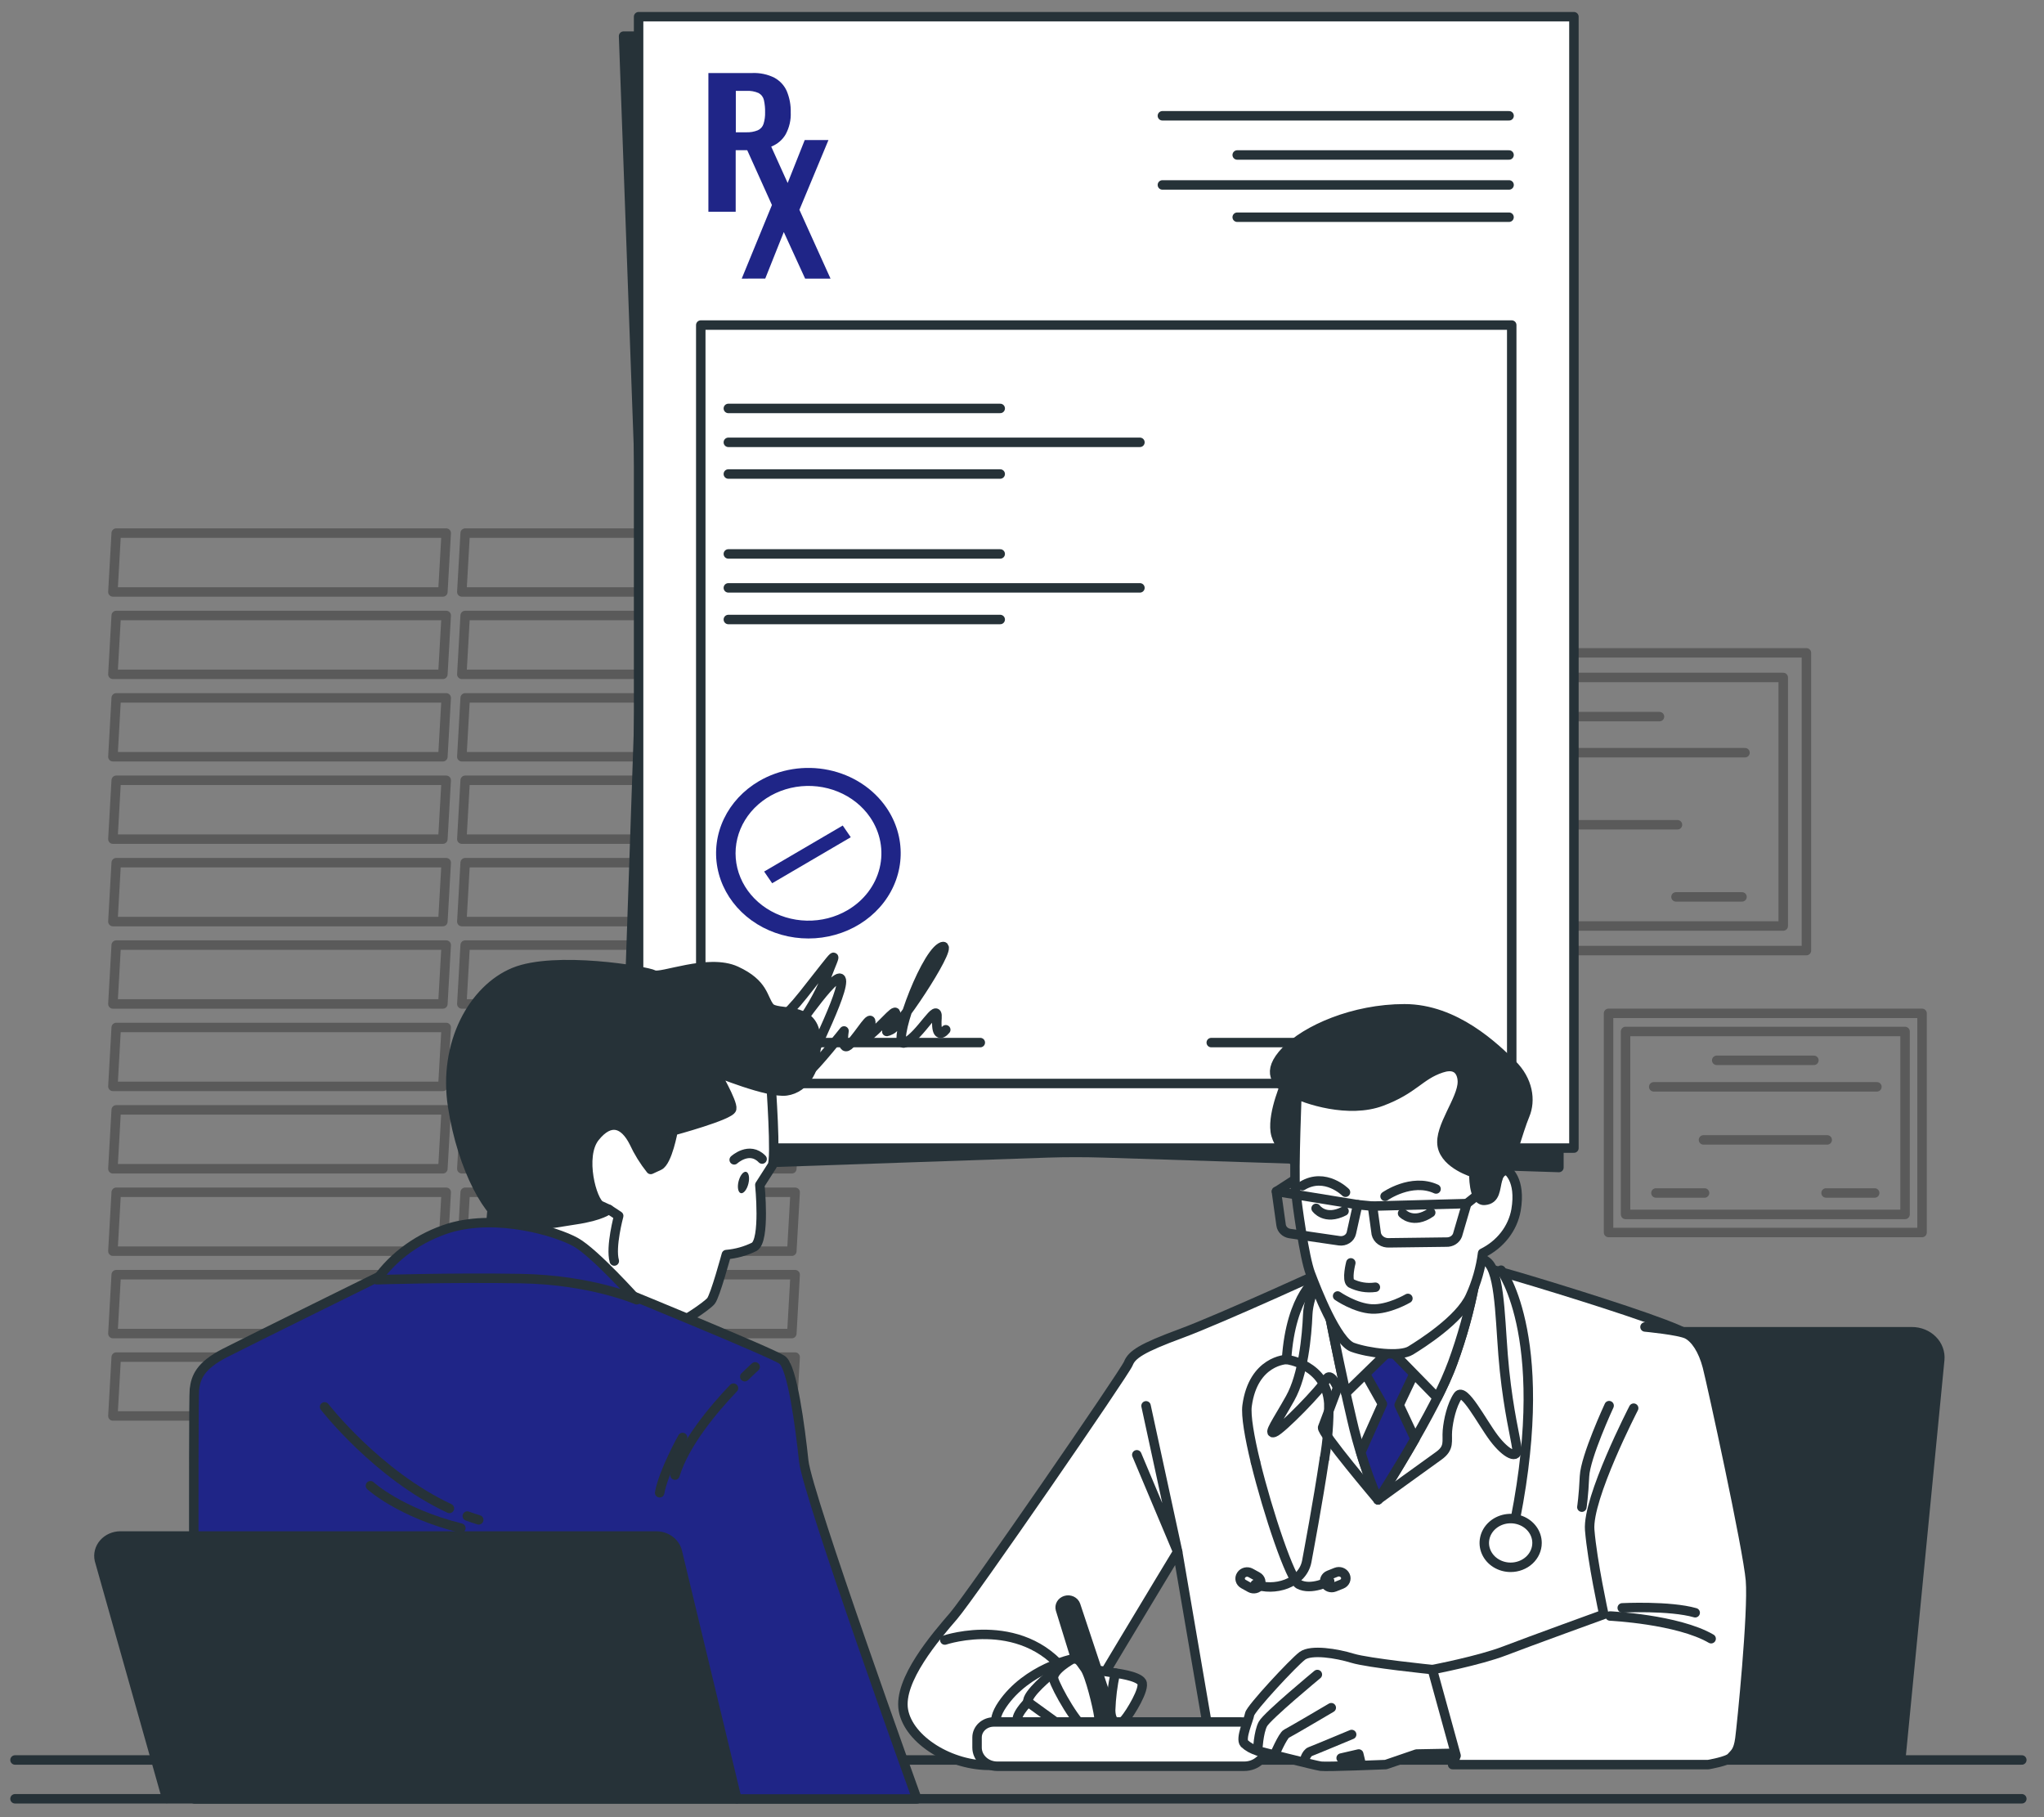 <svg width="108" height="96" viewBox="0 0 108 96" fill="none" xmlns="http://www.w3.org/2000/svg">
<rect x="0" y="0" width="108" height="96" fill="#808080" stroke="none"/>
<g opacity="0.3">
<path d="M23.4 31.272H5.965L6.141 28.163H23.577L23.4 31.272Z" stroke="black" stroke-width="0.5" stroke-linecap="round" stroke-linejoin="round"/>
<path d="M23.4 35.624H5.965L6.141 32.516H23.577L23.4 35.624Z" stroke="black" stroke-width="0.5" stroke-linecap="round" stroke-linejoin="round"/>
<path d="M23.4 39.978H5.965L6.141 36.869H23.577L23.4 39.978Z" stroke="black" stroke-width="0.5" stroke-linecap="round" stroke-linejoin="round"/>
<path d="M23.4 44.33H5.965L6.141 41.222H23.577L23.4 44.33Z" stroke="black" stroke-width="0.5" stroke-linecap="round" stroke-linejoin="round"/>
<path d="M23.4 48.686H5.965L6.141 45.575H23.577L23.4 48.686Z" stroke="black" stroke-width="0.5" stroke-linecap="round" stroke-linejoin="round"/>
<path d="M23.4 53.038H5.965L6.141 49.928H23.577L23.4 53.038Z" stroke="black" stroke-width="0.5" stroke-linecap="round" stroke-linejoin="round"/>
<path d="M23.4 57.392H5.965L6.141 54.281H23.577L23.4 57.392Z" stroke="black" stroke-width="0.5" stroke-linecap="round" stroke-linejoin="round"/>
<path d="M23.4 61.745H5.965L6.141 58.634H23.577L23.4 61.745Z" stroke="black" stroke-width="0.5" stroke-linecap="round" stroke-linejoin="round"/>
<path d="M23.4 66.098H5.965L6.141 62.987H23.577L23.4 66.098Z" stroke="black" stroke-width="0.5" stroke-linecap="round" stroke-linejoin="round"/>
<path d="M23.4 70.451H5.965L6.141 67.34H23.577L23.4 70.451Z" stroke="black" stroke-width="0.5" stroke-linecap="round" stroke-linejoin="round"/>
<path d="M23.4 74.804H5.965L6.141 71.695H23.577L23.4 74.804Z" stroke="black" stroke-width="0.5" stroke-linecap="round" stroke-linejoin="round"/>
<path d="M41.838 31.272H24.402L24.579 28.163H42.014L41.838 31.272Z" stroke="black" stroke-width="0.5" stroke-linecap="round" stroke-linejoin="round"/>
<path d="M41.838 35.624H24.402L24.579 32.516H42.014L41.838 35.624Z" stroke="black" stroke-width="0.5" stroke-linecap="round" stroke-linejoin="round"/>
<path d="M41.838 39.978H24.402L24.579 36.869H42.014L41.838 39.978Z" stroke="black" stroke-width="0.5" stroke-linecap="round" stroke-linejoin="round"/>
<path d="M41.838 44.33H24.402L24.579 41.222H42.014L41.838 44.33Z" stroke="black" stroke-width="0.5" stroke-linecap="round" stroke-linejoin="round"/>
<path d="M41.838 48.686H24.402L24.579 45.575H42.014L41.838 48.686Z" stroke="black" stroke-width="0.5" stroke-linecap="round" stroke-linejoin="round"/>
<path d="M41.838 53.038H24.402L24.579 49.928H42.014L41.838 53.038Z" stroke="black" stroke-width="0.5" stroke-linecap="round" stroke-linejoin="round"/>
<path d="M41.838 57.392H24.402L24.579 54.281H42.014L41.838 57.392Z" stroke="black" stroke-width="0.5" stroke-linecap="round" stroke-linejoin="round"/>
<path d="M41.838 61.745H24.402L24.579 58.634H42.014L41.838 61.745Z" stroke="black" stroke-width="0.5" stroke-linecap="round" stroke-linejoin="round"/>
<path d="M41.838 66.098H24.402L24.579 62.987H42.014L41.838 66.098Z" stroke="black" stroke-width="0.5" stroke-linecap="round" stroke-linejoin="round"/>
<path d="M41.838 70.451H24.402L24.579 67.34H42.014L41.838 70.451Z" stroke="black" stroke-width="0.5" stroke-linecap="round" stroke-linejoin="round"/>
<path d="M41.838 74.804H24.402L24.579 71.695H42.014L41.838 74.804Z" stroke="black" stroke-width="0.5" stroke-linecap="round" stroke-linejoin="round"/>
</g>
<g opacity="0.3">
<path d="M95.447 34.49H72.941V50.218H95.447V34.49Z" stroke="black" stroke-width="0.5" stroke-linecap="round" stroke-linejoin="round"/>
<path d="M94.222 35.79H74.16V48.92H94.222V35.79Z" stroke="black" stroke-width="0.5" stroke-linecap="round" stroke-linejoin="round"/>
<path d="M80.703 37.858H87.683" stroke="black" stroke-width="0.5" stroke-linecap="round" stroke-linejoin="round"/>
<path d="M76.184 39.764H92.202" stroke="black" stroke-width="0.5" stroke-linecap="round" stroke-linejoin="round"/>
<path d="M79.754 43.571H88.633" stroke="black" stroke-width="0.5" stroke-linecap="round" stroke-linejoin="round"/>
<path d="M76.34 47.382H79.831" stroke="black" stroke-width="0.5" stroke-linecap="round" stroke-linejoin="round"/>
<path d="M88.555 47.382H92.043" stroke="black" stroke-width="0.5" stroke-linecap="round" stroke-linejoin="round"/>
</g>
<g opacity="0.3">
<path d="M101.557 53.535H84.992V65.112H101.557V53.535Z" stroke="black" stroke-width="0.5" stroke-linecap="round" stroke-linejoin="round"/>
<path d="M100.658 54.492H85.891V64.157H100.658V54.492Z" stroke="black" stroke-width="0.5" stroke-linecap="round" stroke-linejoin="round"/>
<path d="M90.707 56.016H95.842" stroke="black" stroke-width="0.5" stroke-linecap="round" stroke-linejoin="round"/>
<path d="M87.379 57.416H99.171" stroke="black" stroke-width="0.5" stroke-linecap="round" stroke-linejoin="round"/>
<path d="M90.008 60.22H96.546" stroke="black" stroke-width="0.5" stroke-linecap="round" stroke-linejoin="round"/>
<path d="M87.496 63.024H90.065" stroke="black" stroke-width="0.5" stroke-linecap="round" stroke-linejoin="round"/>
<path d="M96.484 63.024H99.053" stroke="black" stroke-width="0.5" stroke-linecap="round" stroke-linejoin="round"/>
</g>
<path d="M82.369 61.678L58.323 60.906C57.332 60.875 56.341 60.875 55.35 60.906L32.949 61.678L33.943 32.626C33.98 31.526 33.98 30.424 33.943 29.322L32.949 1.908H82.369V61.678Z" fill="#263238" stroke="#263238" stroke-width="0.5" stroke-linecap="round" stroke-linejoin="round"/>
<path d="M83.162 0.883H33.742V60.653H83.162V0.883Z" fill="white" stroke="#263238" stroke-width="0.5" stroke-linecap="round" stroke-linejoin="round"/>
<path d="M79.876 17.173H37.027V57.24H79.876V17.173Z" fill="white" stroke="#263238" stroke-width="0.5" stroke-linecap="round" stroke-linejoin="round"/>
<path d="M37.43 11.185V3.858H39.752C40.156 3.842 40.557 3.927 40.913 4.103C41.211 4.267 41.442 4.516 41.571 4.813C41.72 5.172 41.791 5.555 41.78 5.939C41.798 6.338 41.707 6.734 41.515 7.092C41.353 7.376 41.093 7.602 40.776 7.735C40.422 7.875 40.04 7.943 39.655 7.935H38.872V11.185H37.43ZM38.879 6.989H39.427C39.638 6.997 39.847 6.961 40.04 6.883C40.113 6.85 40.177 6.803 40.229 6.745C40.281 6.688 40.319 6.621 40.342 6.549C40.405 6.347 40.433 6.138 40.426 5.929C40.431 5.713 40.41 5.497 40.363 5.285C40.347 5.21 40.314 5.139 40.267 5.076C40.22 5.012 40.159 4.959 40.089 4.918C39.883 4.827 39.655 4.787 39.427 4.8H38.879V6.989Z" fill="#1F2587"/>
<path d="M39.191 14.719L40.787 10.831L39.24 7.398H40.592L41.618 9.668L42.52 7.398H43.774L42.239 11.084L43.883 14.719H42.541L41.414 12.258L40.434 14.716L39.191 14.719Z" fill="#1F2587"/>
<path d="M61.418 6.117H79.736" stroke="#263238" stroke-width="0.5" stroke-linecap="round" stroke-linejoin="round"/>
<path d="M61.418 9.77H79.736" stroke="#263238" stroke-width="0.5" stroke-linecap="round" stroke-linejoin="round"/>
<path d="M65.371 8.188H79.734" stroke="#263238" stroke-width="0.5" stroke-linecap="round" stroke-linejoin="round"/>
<path d="M65.371 11.475H79.734" stroke="#263238" stroke-width="0.5" stroke-linecap="round" stroke-linejoin="round"/>
<path d="M38.484 21.577H52.849" stroke="#263238" stroke-width="0.5" stroke-linecap="round" stroke-linejoin="round"/>
<path d="M38.484 25.042H52.849" stroke="#263238" stroke-width="0.5" stroke-linecap="round" stroke-linejoin="round"/>
<path d="M38.484 23.368H60.231" stroke="#263238" stroke-width="0.5" stroke-linecap="round" stroke-linejoin="round"/>
<path d="M38.484 29.264H52.849" stroke="#263238" stroke-width="0.5" stroke-linecap="round" stroke-linejoin="round"/>
<path d="M38.484 32.728H52.849" stroke="#263238" stroke-width="0.5" stroke-linecap="round" stroke-linejoin="round"/>
<path d="M38.484 31.056H60.231" stroke="#263238" stroke-width="0.5" stroke-linecap="round" stroke-linejoin="round"/>
<path d="M38.18 55.079H51.797" stroke="#263238" stroke-width="0.5" stroke-linecap="round" stroke-linejoin="round"/>
<path d="M64 55.079H77.617" stroke="#263238" stroke-width="0.5" stroke-linecap="round" stroke-linejoin="round"/>
<path d="M40.1 41.269C39.286 41.747 38.643 42.436 38.253 43.251C37.863 44.065 37.743 44.968 37.908 45.846C38.073 46.724 38.517 47.536 39.182 48.181C39.847 48.826 40.704 49.274 41.645 49.469C42.586 49.665 43.568 49.598 44.468 49.277C45.368 48.957 46.145 48.397 46.7 47.669C47.256 46.941 47.565 46.077 47.589 45.187C47.613 44.296 47.351 43.419 46.836 42.666C46.493 42.166 46.047 41.732 45.523 41.391C44.999 41.05 44.407 40.807 43.782 40.678C43.156 40.548 42.509 40.533 41.877 40.635C41.246 40.737 40.642 40.952 40.1 41.269ZM44.78 48.085C44.137 48.462 43.387 48.654 42.625 48.637C41.863 48.62 41.124 48.395 40.501 47.989C39.877 47.584 39.398 47.018 39.124 46.361C38.849 45.705 38.792 44.988 38.958 44.301C39.125 43.614 39.508 42.988 40.06 42.502C40.611 42.017 41.306 41.693 42.057 41.572C42.808 41.452 43.58 41.539 44.277 41.824C44.974 42.109 45.564 42.578 45.972 43.172C46.243 43.567 46.427 44.008 46.514 44.468C46.601 44.929 46.589 45.401 46.478 45.857C46.367 46.313 46.16 46.745 45.869 47.127C45.578 47.509 45.208 47.835 44.78 48.085Z" fill="#1F2587"/>
<path d="M44.528 43.612L40.375 46.043L40.799 46.661L44.952 44.23L44.528 43.612Z" fill="#1F2587"/>
<path d="M40.359 53.663C40.359 53.663 40.427 55.092 42.45 52.544C44.473 49.995 44.201 50.184 43.662 51.613C43.249 52.602 42.703 53.539 42.036 54.401C42.036 54.401 44.461 50.857 44.461 51.851C44.461 52.844 42.171 57.075 42.642 56.701C43.114 56.328 44.596 54.464 44.596 54.464C44.596 54.464 44.394 55.706 44.93 55.146C45.467 54.586 46.075 53.468 46.008 54.09C45.941 54.713 45.065 55.457 45.941 54.713C46.816 53.968 47.49 53.033 47.288 53.717C47.086 54.401 46.547 54.65 47.086 54.401C47.624 54.153 50.653 49.489 49.71 50.049C48.767 50.608 47.018 55.457 47.826 55.084C48.635 54.711 49.575 52.846 49.508 53.779C49.441 54.713 49.71 54.713 49.972 54.401" stroke="#263238" stroke-width="0.5" stroke-linecap="round" stroke-linejoin="round"/>
<path d="M106.828 92.978H0.793" stroke="#263238" stroke-width="0.5" stroke-linecap="round" stroke-linejoin="round"/>
<path d="M106.828 95.028H0.793" stroke="#263238" stroke-width="0.5" stroke-linecap="round" stroke-linejoin="round"/>
<path d="M101.021 70.355H78.539C78.184 70.354 77.841 70.472 77.573 70.686C77.304 70.901 77.129 71.197 77.078 71.522L73.715 92.761H100.45L102.491 71.835C102.509 71.647 102.484 71.457 102.418 71.278C102.353 71.099 102.247 70.935 102.109 70.796C101.971 70.657 101.803 70.546 101.615 70.469C101.428 70.394 101.226 70.354 101.021 70.355Z" fill="#263238" stroke="#263238" stroke-width="0.5" stroke-linecap="round" stroke-linejoin="round"/>
<path d="M70.576 66.887C70.576 66.887 64.493 69.676 62.405 70.446C60.317 71.216 59.804 71.562 59.618 72.034C59.432 72.506 51.308 84.299 50.381 85.372C49.455 86.444 47.455 88.759 47.733 90.344C48.012 91.93 50.242 93.305 52.379 93.262C54.515 93.219 55.862 92.833 56.095 92.275C56.327 91.718 62.224 81.978 62.224 81.978L64.082 92.827H87.807C87.807 92.827 89.665 77.989 89.665 75.801C89.665 73.613 90.13 71.04 89.154 70.483C88.179 69.925 84.14 68.64 81.167 67.739C78.194 66.838 77.267 66.666 76.573 66.666C75.878 66.666 70.576 66.887 70.576 66.887Z" fill="white" stroke="#263238" stroke-width="0.5" stroke-linecap="round" stroke-linejoin="round"/>
<path d="M69.933 66.965C69.933 66.965 69.144 68.338 69.097 69.453C69.051 70.569 68.865 72.626 68.168 73.871C67.471 75.115 66.96 75.801 67.332 75.67C67.704 75.54 69.838 73.356 70.07 72.881C70.302 72.407 70.674 73.311 70.674 73.311C70.674 73.311 69.977 75.153 69.884 75.411C69.791 75.668 72.808 79.228 72.808 79.228C72.808 79.228 75.41 77.342 76.014 76.913C76.618 76.484 76.432 76.14 76.478 75.582C76.525 75.025 76.71 74.212 77.033 73.74C77.356 73.268 78.29 75.117 78.938 75.975C79.586 76.833 80.238 77.134 80.145 76.49C80.053 75.846 79.727 74.602 79.495 72.414C79.263 70.225 79.309 67.61 78.706 66.795C78.102 65.98 74.934 65.819 72.855 65.682C72.287 65.623 71.713 65.712 71.196 65.939C70.68 66.165 70.243 66.521 69.933 66.965Z" fill="white" stroke="#263238" stroke-width="0.5" stroke-linecap="round" stroke-linejoin="round"/>
<path d="M60.554 74.269L62.226 81.984L60.066 76.855" stroke="#263238" stroke-width="0.5" stroke-linecap="round" stroke-linejoin="round"/>
<path d="M70.164 69.032C70.164 69.032 70.814 72.377 71.418 74.949C71.75 76.413 72.216 77.849 72.812 79.24C72.812 79.24 75.878 74.479 76.76 71.993C77.261 70.621 77.65 69.216 77.921 67.79H70.164V69.032Z" stroke="#263238" stroke-width="0.5" stroke-linecap="round" stroke-linejoin="round"/>
<path d="M73.553 70.183L71.883 72.114L73.044 74.173L71.901 76.728C72.153 77.578 72.457 78.414 72.812 79.232C72.812 79.232 73.769 77.747 74.765 76.014L73.927 74.227L74.949 72.081L73.553 70.183Z" fill="#1F2587" stroke="#263238" stroke-width="0.5" stroke-linecap="round" stroke-linejoin="round"/>
<path d="M70.164 67.788V69.032C70.164 69.032 70.612 71.341 71.109 73.596L73.46 71.304L75.938 73.84C76.248 73.238 76.522 72.621 76.758 71.991C77.259 70.619 77.647 69.214 77.919 67.788H70.164Z" fill="white" stroke="#263238" stroke-width="0.5" stroke-linecap="round" stroke-linejoin="round"/>
<path d="M49.922 86.642C49.922 86.642 54.258 85.178 56.597 88.738" stroke="#263238" stroke-width="0.5" stroke-linecap="round" stroke-linejoin="round"/>
<path d="M56.674 87.64C56.674 87.64 54.252 88.146 52.958 90.053C51.664 91.96 54.296 92.173 55.023 92.173C55.749 92.173 56.437 91.722 56.477 91.489C56.516 91.255 57.468 88.993 57.431 88.466C57.427 88.269 57.349 88.079 57.211 87.928C57.073 87.778 56.884 87.676 56.674 87.64Z" fill="white" stroke="#263238" stroke-width="0.5" stroke-linecap="round" stroke-linejoin="round"/>
<path d="M55.559 88.429C55.559 88.429 54.218 89.501 54.309 89.93C54.4 90.359 56.388 92.011 56.771 91.773C56.84 91.741 56.902 91.696 56.952 91.642C57.002 91.587 57.041 91.524 57.065 91.456C57.089 91.388 57.098 91.316 57.092 91.245C57.086 91.173 57.064 91.103 57.029 91.04C56.92 90.879 55.559 88.429 55.559 88.429Z" fill="white" stroke="#263238" stroke-width="0.5" stroke-linecap="round" stroke-linejoin="round"/>
<path d="M54.32 89.92C54.32 89.92 53.532 90.694 53.79 91.048C54.048 91.402 55.848 92.306 56.315 92.033C56.782 91.761 56.48 91.482 56.48 91.482L54.32 89.92Z" fill="white" stroke="#263238" stroke-width="0.5" stroke-linecap="round" stroke-linejoin="round"/>
<path d="M58.932 88.388L57.32 88.131L57.699 90.274L59.346 90.321L58.932 88.388Z" fill="white" stroke="#263238" stroke-width="0.5" stroke-linecap="round" stroke-linejoin="round"/>
<path d="M56.029 85.018L57.918 91.13L58.835 91.9V90.812L56.838 84.805C56.821 84.755 56.794 84.709 56.758 84.669C56.722 84.629 56.677 84.596 56.627 84.572C56.576 84.549 56.521 84.535 56.465 84.531C56.409 84.528 56.352 84.535 56.299 84.552C56.199 84.584 56.115 84.65 56.065 84.736C56.015 84.822 56.002 84.923 56.029 85.018Z" fill="#263238" stroke="#263238" stroke-width="0.5" stroke-linecap="round" stroke-linejoin="round"/>
<path d="M56.675 87.639C56.675 87.639 55.56 88.242 55.672 88.699C55.783 89.156 56.986 91.292 57.421 91.32C57.855 91.348 58.118 91.106 58.055 90.642C57.992 90.179 57.59 88.497 57.319 88.13C57.047 87.763 57.017 87.617 56.675 87.639Z" fill="white" stroke="#263238" stroke-width="0.5" stroke-linecap="round" stroke-linejoin="round"/>
<path d="M58.93 88.388C58.93 88.388 60.117 88.525 60.323 88.86C60.53 89.194 59.701 90.529 59.436 90.833C59.171 91.138 58.697 91.125 58.684 90.353C58.706 89.693 58.788 89.035 58.93 88.388Z" fill="white" stroke="#263238" stroke-width="0.5" stroke-linecap="round" stroke-linejoin="round"/>
<path d="M52.512 90.969H65.535C65.899 90.969 66.248 91.103 66.505 91.341C66.762 91.578 66.907 91.901 66.907 92.237C66.907 92.521 66.785 92.794 66.567 92.995C66.35 93.196 66.054 93.309 65.746 93.309H52.693C52.41 93.309 52.138 93.205 51.938 93.02C51.738 92.835 51.625 92.584 51.625 92.323V91.786C51.625 91.679 51.648 91.572 51.693 91.473C51.737 91.374 51.803 91.283 51.885 91.207C51.967 91.132 52.065 91.071 52.173 91.03C52.281 90.989 52.396 90.969 52.512 90.969Z" fill="white" stroke="#263238" stroke-width="0.5" stroke-linecap="round" stroke-linejoin="round"/>
<path d="M75.687 88.203C75.687 88.203 72.298 87.86 71.462 87.603C70.626 87.345 69.279 87.131 68.814 87.474C68.35 87.817 66.076 90.263 66.027 90.561C65.978 90.859 65.516 91.848 65.749 92.106C65.943 92.285 66.182 92.418 66.445 92.492C66.445 92.492 69.465 93.264 69.787 93.307C70.11 93.35 73.222 93.221 73.222 93.221L74.848 92.664L77.122 92.621C77.122 92.621 77.169 93.307 77.215 91.634C77.261 89.96 75.687 88.203 75.687 88.203Z" fill="white" stroke="#263238" stroke-width="0.5" stroke-linecap="round" stroke-linejoin="round"/>
<path d="M66.449 92.494C66.449 92.494 66.496 91.507 66.728 91.078C66.96 90.649 69.606 88.463 69.606 88.463" stroke="#263238" stroke-width="0.5" stroke-linecap="round" stroke-linejoin="round"/>
<path d="M67.324 92.747C67.324 92.747 67.789 91.675 67.975 91.589C68.16 91.503 70.341 90.216 70.341 90.216" stroke="#263238" stroke-width="0.5" stroke-linecap="round" stroke-linejoin="round"/>
<path d="M68.91 93.048C68.91 93.048 69.003 92.619 69.235 92.533C69.468 92.447 71.418 91.632 71.418 91.632" stroke="#263238" stroke-width="0.5" stroke-linecap="round" stroke-linejoin="round"/>
<path d="M71.003 93.263L71.885 93.048L71.792 92.662L70.863 92.877" stroke="#263238" stroke-width="0.5" stroke-linecap="round" stroke-linejoin="round"/>
<path d="M86.319 74.392C86.319 74.392 83.859 79.153 83.996 80.828C84.133 82.504 84.742 85.286 84.742 85.286C84.742 85.286 80.842 86.7 79.495 87.217C78.148 87.734 75.684 88.204 75.684 88.204L76.936 92.75L76.752 93.222H90.26C90.26 93.222 91.282 93.05 91.468 92.836C91.654 92.621 91.839 92.536 91.932 91.849C92.025 91.162 92.629 85.16 92.49 83.482C92.35 81.804 90.446 73.105 90.214 72.204C89.981 71.303 89.566 70.702 89.147 70.487C88.73 70.273 86.918 70.103 86.918 70.103" fill="white"/>
<path d="M86.319 74.392C86.319 74.392 83.859 79.153 83.996 80.828C84.133 82.504 84.742 85.286 84.742 85.286C84.742 85.286 80.842 86.7 79.495 87.217C78.148 87.734 75.684 88.204 75.684 88.204L76.936 92.75L76.752 93.222H90.26C90.26 93.222 91.282 93.05 91.468 92.836C91.654 92.621 91.839 92.536 91.932 91.849C92.025 91.162 92.629 85.16 92.49 83.482C92.35 81.804 90.446 73.105 90.214 72.204C89.981 71.303 89.566 70.702 89.147 70.487C88.73 70.273 86.918 70.103 86.918 70.103" stroke="#263238" stroke-width="0.5" stroke-linecap="round" stroke-linejoin="round"/>
<path d="M85.07 85.372C85.07 85.372 88.645 85.544 90.412 86.571" stroke="#263238" stroke-width="0.5" stroke-linecap="round" stroke-linejoin="round"/>
<path d="M85.715 84.942C85.715 84.942 88.223 84.814 89.57 85.2" stroke="#263238" stroke-width="0.5" stroke-linecap="round" stroke-linejoin="round"/>
<path d="M85.022 74.259C85.022 74.259 83.768 76.962 83.721 77.992C83.675 79.022 83.582 79.622 83.582 79.622" stroke="#263238" stroke-width="0.5" stroke-linecap="round" stroke-linejoin="round"/>
<path d="M79.312 67.102C79.312 67.102 82.144 70.826 79.868 81.212" stroke="#263238" stroke-width="0.5" stroke-linecap="round" stroke-linejoin="round"/>
<path d="M81.213 81.512C81.213 81.257 81.131 81.008 80.978 80.797C80.825 80.585 80.607 80.42 80.353 80.323C80.098 80.225 79.818 80.2 79.547 80.249C79.277 80.299 79.029 80.422 78.834 80.602C78.639 80.782 78.506 81.011 78.453 81.261C78.399 81.51 78.426 81.769 78.532 82.004C78.637 82.24 78.816 82.441 79.045 82.582C79.274 82.724 79.544 82.799 79.819 82.799C80.189 82.799 80.543 82.663 80.805 82.422C81.066 82.181 81.213 81.853 81.213 81.512Z" fill="white" stroke="#263238" stroke-width="0.5" stroke-linecap="round" stroke-linejoin="round"/>
<path d="M69.647 67.487C69.647 67.487 68.209 68.346 67.977 71.819" stroke="#263238" stroke-width="0.5" stroke-linecap="round" stroke-linejoin="round"/>
<path d="M69.974 77.082C69.623 79.425 69.145 81.941 69.045 82.493C68.812 83.673 67.296 84.085 66.32 83.698" stroke="#263238" stroke-width="0.5" stroke-linecap="round" stroke-linejoin="round"/>
<path d="M66.337 77.236C66.018 75.923 65.823 74.784 65.893 74.263C66.218 71.862 67.983 71.819 67.983 71.819C67.983 71.819 70.074 72.077 70.211 74.136C70.225 75.123 70.147 76.108 69.978 77.082" stroke="#263238" stroke-width="0.5" stroke-linecap="round" stroke-linejoin="round"/>
<path d="M70.256 83.527C70.256 83.527 69.281 84.041 68.631 83.698C68.192 83.466 67.005 79.974 66.336 77.236" stroke="#263238" stroke-width="0.5" stroke-linecap="round" stroke-linejoin="round"/>
<path d="M70.598 83.061L70.214 83.214C70.029 83.288 69.944 83.486 70.023 83.657L70.028 83.667C70.108 83.838 70.322 83.916 70.507 83.843L70.891 83.69C71.076 83.616 71.161 83.418 71.082 83.247L71.077 83.237C70.997 83.067 70.783 82.988 70.598 83.061Z" stroke="#263238" stroke-width="0.5" stroke-linecap="round" stroke-linejoin="round"/>
<path d="M66.441 83.294L66.082 83.095C65.909 82.999 65.686 83.051 65.582 83.211L65.576 83.22C65.472 83.379 65.528 83.586 65.701 83.682L66.059 83.881C66.232 83.977 66.456 83.925 66.559 83.766L66.565 83.756C66.669 83.597 66.613 83.39 66.441 83.294Z" stroke="#263238" stroke-width="0.5" stroke-linecap="round" stroke-linejoin="round"/>
<path d="M67.985 57.111C67.985 57.111 67.241 58.739 67.381 59.769C67.52 60.798 69.007 61.914 69.007 61.914C69.007 61.914 69.517 57.325 69.517 57.153C69.517 56.982 68.586 56.596 67.985 57.111Z" fill="#263238" stroke="#263238" stroke-width="0.5" stroke-linecap="round" stroke-linejoin="round"/>
<path d="M67.449 62.944L68.436 62.307" stroke="#263238" stroke-width="0.5" stroke-linecap="round" stroke-linejoin="round"/>
<path d="M68.541 57.411C68.541 57.411 68.355 61.957 68.448 62.813C68.541 63.669 68.912 66.415 69.238 67.273C69.563 68.132 70.631 70.876 71.467 71.176C72.303 71.476 73.973 71.691 74.531 71.347C75.088 71.004 77.13 69.719 77.687 68.475C78.018 67.749 78.237 66.984 78.337 66.203C78.801 65.974 79.201 65.65 79.507 65.256C79.813 64.862 80.017 64.407 80.103 63.929C80.381 62.298 79.638 61.828 79.638 61.828L79.684 58.996C79.684 58.996 79.174 57.025 77.826 55.952C76.479 54.88 74.902 54.794 73.276 55.609C71.651 56.424 68.541 57.411 68.541 57.411Z" fill="white" stroke="#263238" stroke-width="0.5" stroke-linecap="round" stroke-linejoin="round"/>
<path d="M77.268 57.154C77.268 57.154 77.314 56.038 76.155 56.424C74.996 56.81 74.715 57.54 72.996 58.183C71.278 58.827 69.004 58.097 68.217 57.668C67.429 57.239 66.87 56.639 67.938 55.523C69.006 54.407 71.512 53.294 74.209 53.294C76.905 53.294 78.991 55.351 79.874 56.209C80.756 57.068 80.895 58.14 80.57 58.91C80.245 59.681 79.641 61.828 79.641 61.828C79.641 61.828 79.27 61.785 79.13 62.298C78.991 62.811 79.037 63.371 78.434 63.414C77.83 63.457 77.876 61.957 77.876 61.957C77.876 61.957 76.392 61.528 76.206 60.541C76.02 59.554 77.268 58.097 77.268 57.154Z" fill="#263238" stroke="#263238" stroke-width="0.5" stroke-linecap="round" stroke-linejoin="round"/>
<path d="M71.736 63.643L67.441 62.943L67.69 64.722C67.705 64.832 67.759 64.936 67.842 65.016C67.926 65.096 68.035 65.15 68.154 65.168L70.765 65.548C70.909 65.569 71.055 65.538 71.175 65.461C71.294 65.385 71.376 65.268 71.404 65.136L71.736 63.643Z" stroke="#263238" stroke-width="0.5" stroke-linecap="round" stroke-linejoin="round"/>
<path d="M72.519 63.718L77.499 63.585L77.011 65.25C76.969 65.362 76.889 65.458 76.783 65.525C76.677 65.591 76.55 65.624 76.421 65.619L73.402 65.657C73.246 65.667 73.09 65.625 72.965 65.538C72.84 65.451 72.752 65.325 72.719 65.183L72.519 63.718Z" stroke="#263238" stroke-width="0.5" stroke-linecap="round" stroke-linejoin="round"/>
<path d="M71.746 63.644L72.522 63.719" stroke="#263238" stroke-width="0.5" stroke-linecap="round" stroke-linejoin="round"/>
<path d="M77.5 63.585L79.126 62.298" stroke="#263238" stroke-width="0.5" stroke-linecap="round" stroke-linejoin="round"/>
<path d="M73.184 63.199C73.184 63.199 74.577 62.215 75.878 62.813" stroke="#263238" stroke-width="0.5" stroke-linecap="round" stroke-linejoin="round"/>
<path d="M71.093 62.985C71.093 62.985 70.024 61.912 68.816 62.642" stroke="#263238" stroke-width="0.5" stroke-linecap="round" stroke-linejoin="round"/>
<path d="M71.373 66.716C71.373 66.716 71.141 67.617 71.373 67.788C71.768 67.99 72.225 68.066 72.671 68.003" stroke="#263238" stroke-width="0.5" stroke-linecap="round" stroke-linejoin="round"/>
<path d="M70.676 68.466C70.676 68.466 71.605 69.109 72.487 69.152C73.37 69.195 74.39 68.594 74.39 68.594" stroke="#263238" stroke-width="0.5" stroke-linecap="round" stroke-linejoin="round"/>
<path d="M74.109 64.1C74.109 64.1 74.667 64.701 75.596 64.058" stroke="#263238" stroke-width="0.5" stroke-linecap="round" stroke-linejoin="round"/>
<path d="M69.539 63.837C69.539 63.837 70.004 64.502 71.016 63.981" stroke="#263238" stroke-width="0.5" stroke-linecap="round" stroke-linejoin="round"/>
<path d="M40.729 57.15C40.729 57.15 41.024 61.237 40.801 61.578L40.148 62.599C40.148 62.599 40.443 65.529 39.853 65.868C39.396 66.095 38.895 66.234 38.379 66.278C38.379 66.278 37.789 68.458 37.566 68.73C37.343 69.003 36.016 69.889 35.575 70.018C35.134 70.146 33.731 70.232 30.412 68.383C27.093 66.534 25.839 65.931 25.913 64.909C25.988 63.888 26.145 62.73 26.145 62.73C26.145 62.73 26.515 57.823 27.179 56.326C27.843 54.828 36.251 54.009 38.095 54.419C39.939 54.828 40.729 57.15 40.729 57.15Z" fill="white" stroke="#263238" stroke-width="0.5" stroke-linecap="round" stroke-linejoin="round"/>
<path d="M32.172 63.893L32.69 64.234C32.69 64.234 32.246 65.868 32.458 66.619" stroke="#263238" stroke-width="0.5" stroke-linecap="round" stroke-linejoin="round"/>
<path d="M39.545 62.524C39.471 62.837 39.292 63.065 39.148 63.034C39.004 63.004 38.946 62.73 39.022 62.417C39.099 62.103 39.275 61.876 39.419 61.906C39.563 61.936 39.621 62.213 39.545 62.524Z" fill="#263238"/>
<path d="M38.793 61.273C38.793 61.273 39.597 60.531 40.268 61.232" stroke="#263238" stroke-width="0.5" stroke-linecap="round" stroke-linejoin="round"/>
<path d="M37.776 56.604C37.776 56.604 38.733 58.239 38.661 58.58C38.589 58.921 35.563 59.739 35.563 59.739C35.563 59.739 35.268 61.373 34.824 61.577L34.383 61.781C34.029 61.337 33.732 60.857 33.498 60.35C32.983 59.329 32.244 59.063 31.433 60.078C30.623 61.092 31.285 63.484 31.728 63.688L32.17 63.892C32.17 63.892 31.8 64.233 30.4 64.439C28.999 64.645 27.966 64.915 26.935 64.643C25.903 64.371 24.426 61.781 23.915 58.443C23.404 55.105 25.021 52.245 27.167 51.363C29.313 50.481 34.174 51.294 34.541 51.498C34.908 51.702 37.419 50.614 38.894 51.294C40.368 51.975 40.287 52.725 40.663 53.202C41.04 53.678 42.949 53.067 43.097 54.77C43.246 56.473 42.508 57.495 41.548 57.63C40.589 57.765 37.776 56.604 37.776 56.604Z" fill="#263238" stroke="#263238" stroke-width="0.5" stroke-linecap="round" stroke-linejoin="round"/>
<path d="M20.313 67.299C20.313 67.299 13.245 70.781 11.898 71.47C10.551 72.159 10.349 72.776 10.272 73.401C10.196 74.025 10.272 95.037 10.272 95.037H48.448C48.448 95.037 42.658 78.979 42.468 77.185C42.277 75.392 41.864 72.21 41.325 71.837C40.786 71.463 33.178 68.355 33.178 68.355C33.178 68.355 31.359 66.553 27.053 66.553C22.747 66.553 20.313 67.299 20.313 67.299Z" fill="#1F2587" stroke="#263238" stroke-width="0.5" stroke-linecap="round" stroke-linejoin="round"/>
<path d="M24.691 80.092C24.891 80.165 25.093 80.231 25.295 80.293" stroke="#263238" stroke-width="0.5" stroke-linecap="round" stroke-linejoin="round"/>
<path d="M17.152 74.325C17.152 74.325 19.939 77.917 23.746 79.689" stroke="#263238" stroke-width="0.5" stroke-linecap="round" stroke-linejoin="round"/>
<path d="M19.574 78.489C19.574 78.489 21.121 79.92 24.352 80.729" stroke="#263238" stroke-width="0.5" stroke-linecap="round" stroke-linejoin="round"/>
<path d="M38.755 73.336C37.68 74.464 36.166 76.269 35.664 77.929" stroke="#263238" stroke-width="0.5" stroke-linecap="round" stroke-linejoin="round"/>
<path d="M39.9 72.21C39.9 72.21 39.686 72.401 39.352 72.729" stroke="#263238" stroke-width="0.5" stroke-linecap="round" stroke-linejoin="round"/>
<path d="M36.066 75.94C36.066 75.94 35.055 77.743 34.855 78.862" stroke="#263238" stroke-width="0.5" stroke-linecap="round" stroke-linejoin="round"/>
<path d="M19.91 67.608C19.91 67.608 23.814 67.483 27.517 67.546C31.219 67.608 33.644 68.665 33.644 68.665C33.644 68.665 31.421 66.179 30.413 65.619C29.405 65.059 26.306 64.117 23.749 64.872C22.174 65.361 20.822 66.325 19.91 67.608Z" fill="#1F2587" stroke="#263238" stroke-width="0.5" stroke-linecap="round" stroke-linejoin="round"/>
<path d="M8.809 95.013L5.251 82.411C5.216 82.258 5.219 82.1 5.259 81.948C5.299 81.796 5.375 81.655 5.482 81.533C5.589 81.412 5.723 81.314 5.876 81.247C6.029 81.18 6.196 81.145 6.365 81.145H34.675C34.935 81.146 35.188 81.228 35.39 81.379C35.593 81.529 35.734 81.739 35.79 81.974L38.932 95.026" fill="#263238"/>
<path d="M8.809 95.013L5.251 82.411C5.216 82.258 5.219 82.1 5.259 81.948C5.299 81.796 5.375 81.655 5.482 81.533C5.589 81.412 5.723 81.314 5.876 81.247C6.029 81.18 6.196 81.145 6.365 81.145H34.675C34.935 81.146 35.188 81.228 35.39 81.379C35.593 81.529 35.734 81.739 35.79 81.974L38.932 95.026" stroke="#263238" stroke-width="0.5" stroke-linecap="round" stroke-linejoin="round"/>
</svg>
